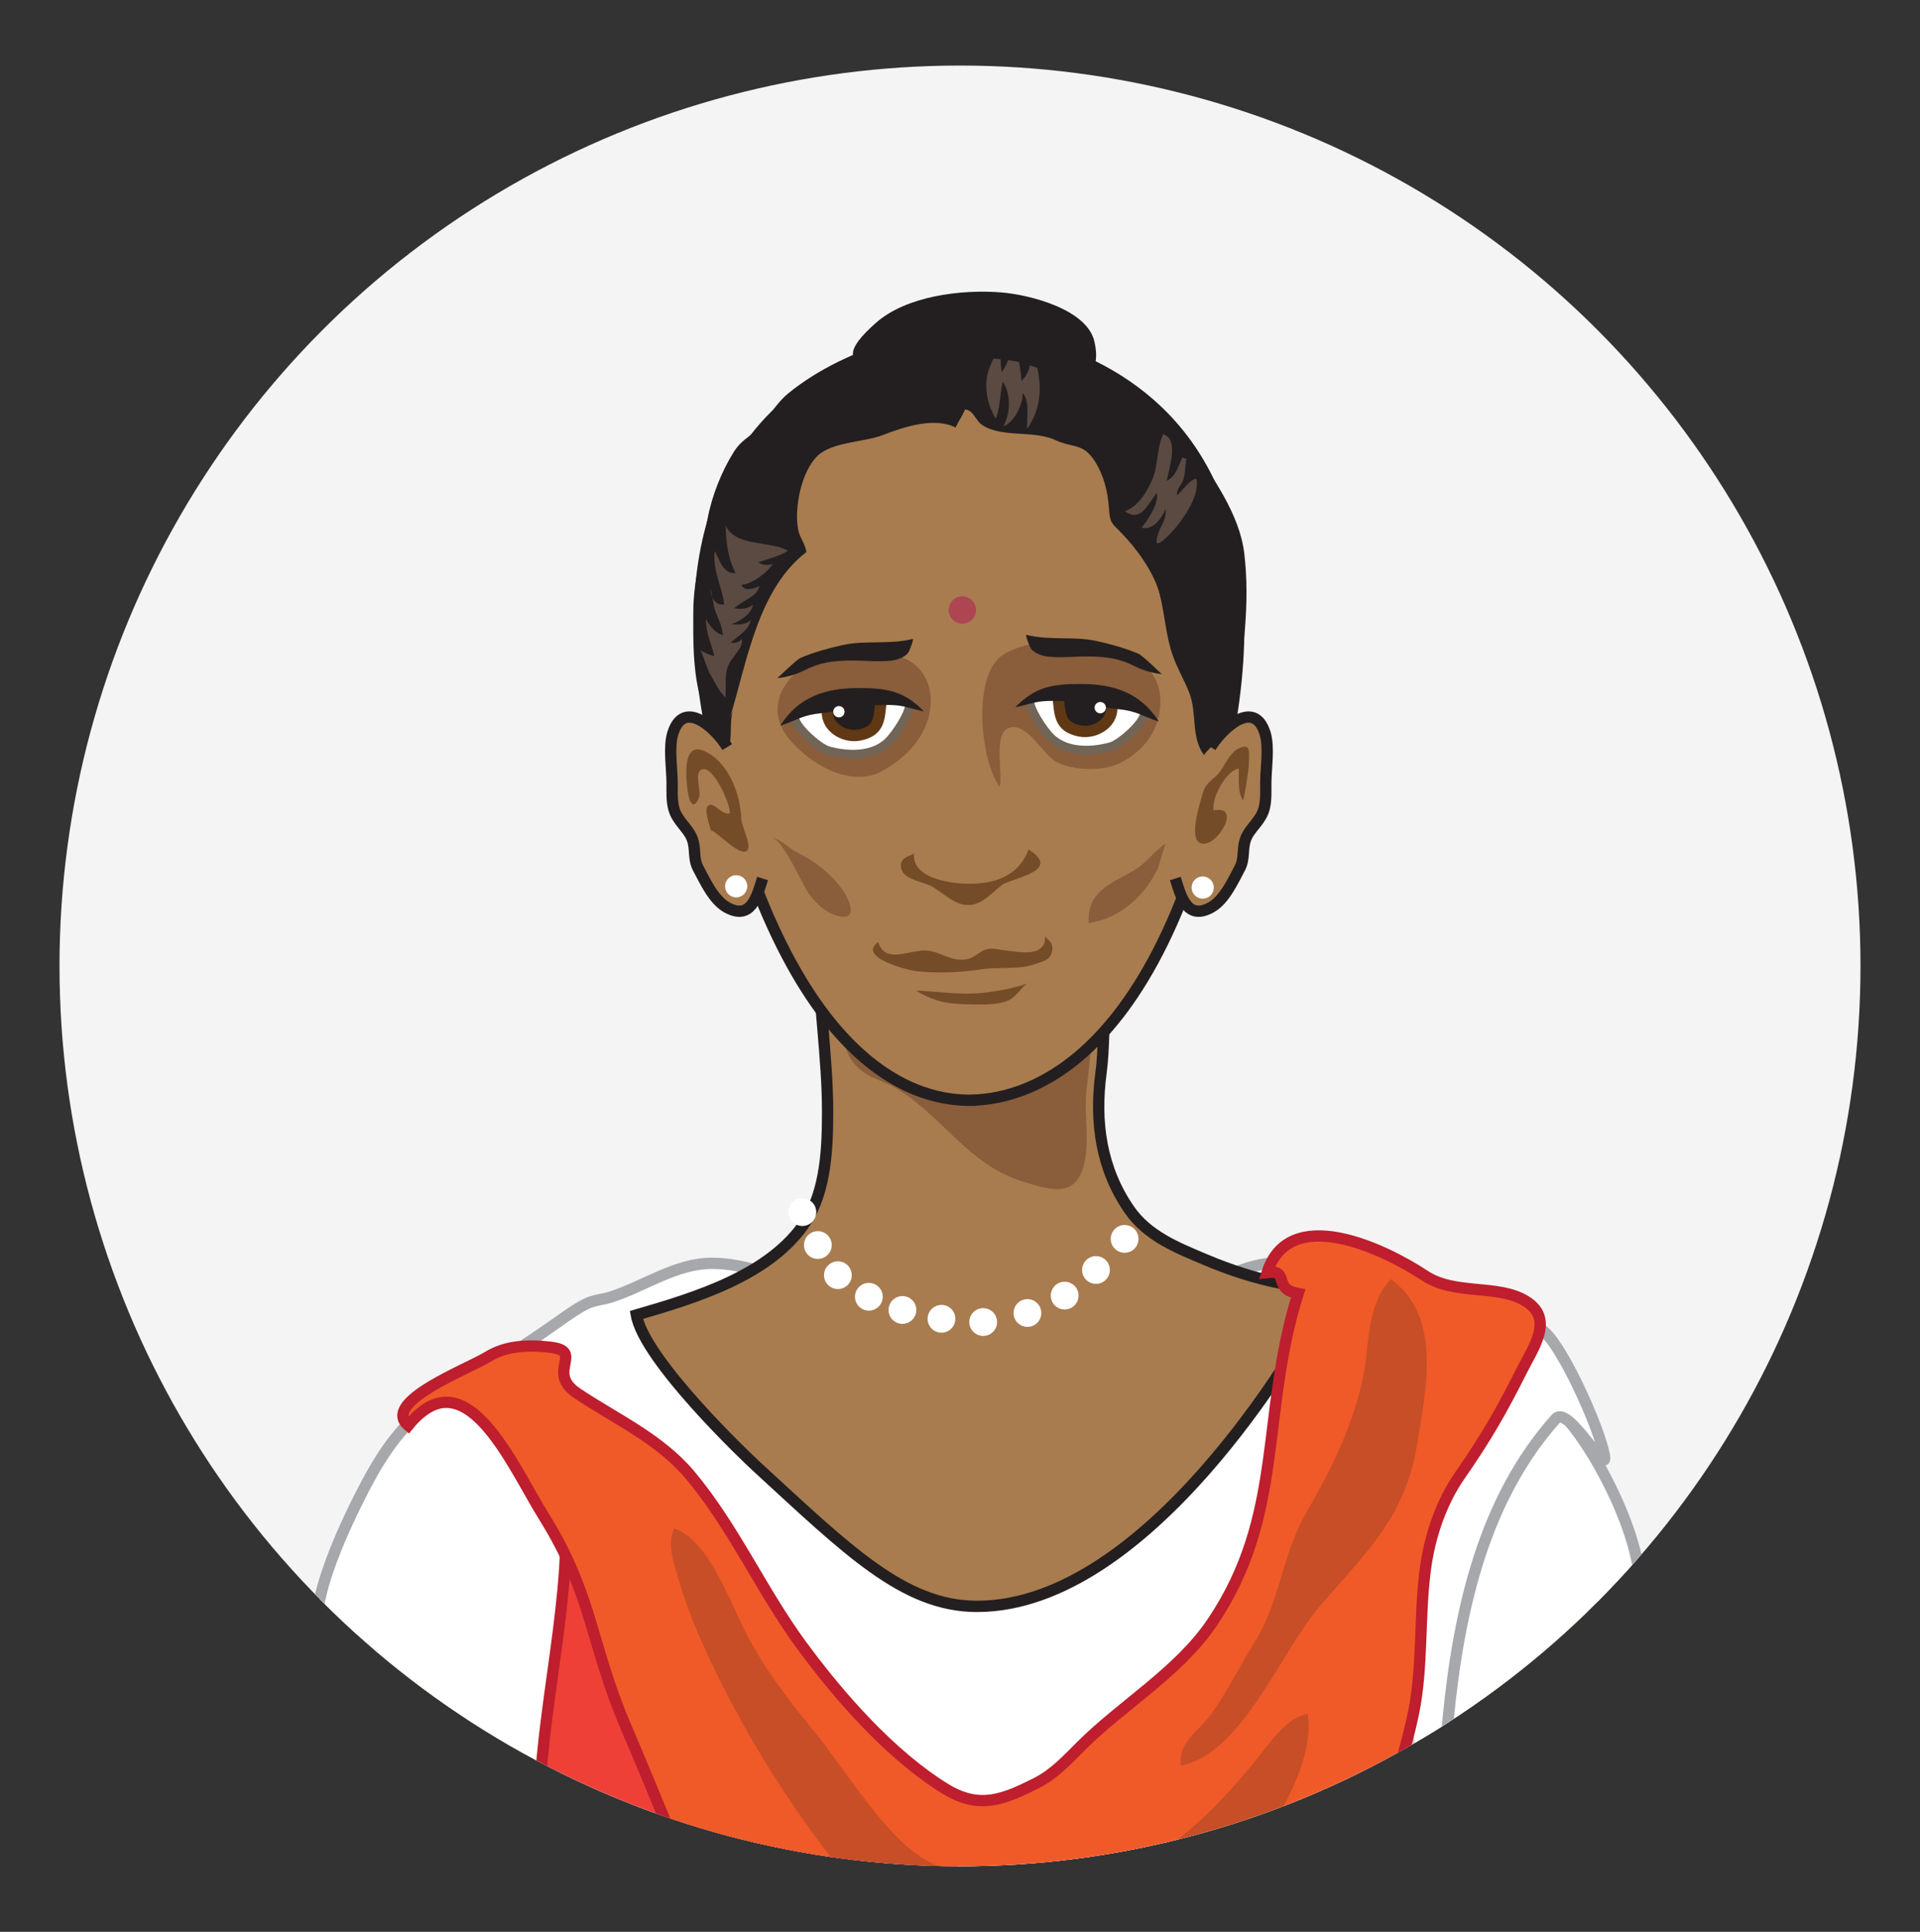 <?xml version="1.0" encoding="utf-8"?>
<!-- Generator: Adobe Illustrator 16.0.0, SVG Export Plug-In . SVG Version: 6.00 Build 0)  -->
<!DOCTYPE svg PUBLIC "-//W3C//DTD SVG 1.1//EN" "http://www.w3.org/Graphics/SVG/1.1/DTD/svg11.dtd">
<svg version="1.1" id="Layer_1" xmlns="http://www.w3.org/2000/svg" xmlns:xlink="http://www.w3.org/1999/xlink" x="0px" y="0px"
	 width="169.785px" height="170.857px" viewBox="2483.12 0 169.785 170.857" enable-background="new 2483.12 0 169.785 170.857"
	 xml:space="preserve">
<rect x="2483.12" y="0" width="169.785" height="170.857" fill="#333333" stroke="none"/>
<g>
	<defs>
		<circle id="XMLID_13_" cx="2568.012" cy="85.428" r="79.63"/>
	</defs>
	<use xlink:href="#XMLID_13_"  overflow="visible" fill="#F4F4F4"/>
	<clipPath id="XMLID_16_">
		<use xlink:href="#XMLID_13_"  overflow="visible"/>
	</clipPath>
	<path clip-path="url(#XMLID_16_)" fill="#A87C4F" stroke="#231F20" stroke-miterlimit="10" d="M2609.207,161.571
		c-0.826-5.99-5.479-15.033,1.842-17.963c5.6-2.242,14.215-4.477,16.475,2.947c2.68,8.795,3.586,14.758,4.232,23.891
		c0.615,8.658,1.096,16.322-1.736,24.695c-4.998,14.772-15.104-8.865-16.512-16.098
		C2611.966,171.145,2610.324,169.678,2609.207,161.571z"/>
	<path clip-path="url(#XMLID_16_)" fill="#A87C4F" stroke="#231F20" stroke-miterlimit="10" d="M2529.91,164.719
		c0.912-5.977,6.056-14.963-1.222-17.998c-5.567-2.322-14.146-4.682-16.516,2.711c-3.322,10.367-0.978,9.745-3.254,20.457
		c-1.331,6.265-2.546,20.316,0.915,28.263c6.232,14.294,13.965-9.173,15.48-16.385
		C2526.966,173.893,2528.675,172.809,2529.91,164.719z"/>
	<path clip-path="url(#XMLID_16_)" fill="#FFFFFF" stroke="#A6A8AB" stroke-miterlimit="10" d="M2515.548,131.188
		c-2.195,4.147-5.854,12.05-3.796,14.465c1.489,1.748-1.42,5.499-0.158,6.676c-0.304-0.283,4.479,0.715,3.854,0.624
		c0.203,0.029,2.315,1.568,2.723,1.761c0.234,0.111,1.766-1.286,2.649-0.929c1.479,0.6,2.242,2.462,3.662,3.302
		c0.993,0.588,2.551-0.253,3.589-0.015c0.78,0.181,0.859,2.914,2.676,2.292c2.81-0.965,3.601-14.289,3.364-17.357
		C2533.197,130.151,2524.717,113.876,2515.548,131.188z"/>
	<path clip-path="url(#XMLID_16_)" fill="#FFFFFF" stroke="#A6A8AB" stroke-miterlimit="10" d="M2606.359,139.298
		c-0.426-8.307,4.967-25.844,15.314-13.844c3.82,4.43,8.066,14.211,5.832,17.021c-0.598,0.753,0.32,2.813,0.629,3.559
		c0.396,0.955,0.801,2.449,0.09,3.381c-0.238-0.287-0.514-0.396-0.812-0.57c-0.255-0.148-0.537-0.521-0.743-0.615
		c-0.034,0.42,0.033,0.873-0.157,1.27c-0.137,0.285-0.638,0.907-0.908,0.996c-0.547,0.183-1.424-0.523-1.86-0.804
		c-0.069,0.698-0.101,1.807-0.897,2.132c-0.886,0.361-1.879-0.213-2.359-0.931c-0.229,0.316-0.201,0.843-0.283,1.225
		c-0.127,0.598-0.391,1.229-0.933,1.569c-0.53,0.334-0.935,0.375-1.519,0.123c-0.738-0.318-1.664-0.883-2.1-1.576
		c-0.18,0.439-0.261,0.923-0.549,1.385c-0.264,0.421-0.432,0.758-0.91,0.949c-1.024,0.408-1.888-0.483-2.263-1.389
		c-0.17,0.387-0.325,0.836-0.68,1.168c-0.414,0.387-1.21,0.72-1.581,0.158c-0.215-0.325-0.301-0.911-0.434-1.287
		c-0.15-0.426-0.301-0.852-0.451-1.277c-0.599-1.695-1.195-3.398-1.623-5.146C2606.628,144.62,2606.517,142.358,2606.359,139.298z"
		/>
	<path clip-path="url(#XMLID_16_)" fill="#FFFFFF" stroke="#A6A8AB" stroke-miterlimit="10" d="M2605.271,113.698
		c-3.629-0.363-4.924-2.011-8.591-2.043c-3.184-0.029-5.106,1.381-7.968,2.25c-5.329,1.619-11.15,0.095-16.572-0.049
		c-5.623-0.147-11.305,0.545-16.902-0.225c-3.102-0.426-6.025-1.918-9.195-1.899c-3.176,0.019-5.934,2.022-8.869,2.973
		c-0.715,0.231-1.552,0.282-2.229,0.618c-0.872,0.434-1.863,1.156-2.714,1.76c-1.736,1.232-3.57,2.412-5.34,3.521
		c-0.245,0.152-1.221,0.932-1.234,1.227c-0.021,0.499,1.818,2.061,2.148,2.481c1.371,1.753,2.947,2.978,3.881,5.099
		c0.933,2.12,0.852,4.9,1.252,7.174c1.067,6.043-0.477,10.133-0.508,16.387c-0.019,3.875-0.25,7.578-0.25,11.523
		c0,5.719,1.12,11.336,2.372,16.892c1.047,4.647,3.835,8.655,4.903,13.31c1.064,4.634-1.249,9.299-1.512,14.016
		c-0.034,0.613-0.723,2.33-0.307,2.996c1.049,1.685,5.373,1.438,7.753,1.894c4.765,0.911,9.573,1.57,14.428,1.392
		c4.654-0.171,13.134,0.617,17.788,0.156c6.45-0.639,13.57-0.235,19.955-1.449c2.783-0.529,3.386-1.765,6.191-2.444
		c1.201-0.291,4.264-0.165,5.147-1.23c2.149-2.59-1.204-8.71-1.386-11.709c-0.33-5.476,1.537-11.349,2.117-16.784
		c1.868-17.49-1.476-42.031,11.084-56.074c1.066-1.192,4.504,5.026,4.299,3.406c-0.295-2.33-4.305-11.271-5.928-11.418
		C2613.936,116.98,2610.642,114.234,2605.271,113.698z"/>
	<path clip-path="url(#XMLID_16_)" fill="#A87C4F" stroke="#231F20" stroke-miterlimit="10" d="M2589.75,111.423
		c-2.531-1.066-5.144-2.096-6.761-4.433c-2.509-3.624-3.09-7.765-2.503-12.138c0.288-2.154,0.169-4.338,0.443-6.49
		c0.203-1.583,1.236-3.424,0.787-4.964c-2.857,2.203-8.111,1.425-11.543,1.425c-5,0-9.77-0.298-14.697-1.079
		c0.006,4.845,0.828,9.712,0.828,14.59c0,3.149-0.141,6.942-1.904,9.663c-3.107,4.793-9.793,6.787-15.008,8.305
		c0.721,4.025,9.792,12.628,10.605,13.375c8.016,7.354,13.016,12.396,19.516,12.396c15.166,0,28.564-23.283,30.014-26.031
		c0.381-0.723,1.088-1.539,0.47-2.084c-0.487-0.43-2.954-0.328-3.681-0.472C2594.059,113.04,2591.867,112.315,2589.75,111.423z"/>
	<path opacity="0.2" clip-path="url(#XMLID_16_)" fill="#231F20" d="M2563.179,186.698c3.816,7.912,6.28,20.786,17.447,18.553
		c5.293-1.059,10.768-5.586,14.652-9.144c5.728-5.243,8.34-15.845,10.852-22.887c2.025-5.681,3.15-16.466,1.518-22.157
		c-7.693,9.384-9.545,21.229-18.117,29.449c-6.197,5.941-17.325,18.036-26.352,10.186"/>
	<path clip-path="url(#XMLID_16_)" fill="#8A5D3B" d="M2556.929,87.698c0.301,1.859,0.477,4.77,1.672,6.302
		c1.063,1.362,2.557,1.484,3.992,2.386c3.893,2.446,6.228,6.605,10.83,8.062c2.276,0.72,4.696,1.617,5.506-1.252
		c0.618-2.191,0.018-4.535,0.266-6.768c0.229-2.046,0.484-3.877,0.484-5.98"/>
	<path clip-path="url(#XMLID_16_)" fill="#A87C4F" stroke="#231F20" stroke-miterlimit="10" d="M2568.429,97.307
		c2.25,0,16,0.391,22.75-29.61c9.549-42.434-30.5-38-22.25-38s-32.636-4.237-22.25,38c7.5,30.5,20.5,29.61,22.75,29.61H2568.429z"/>
	<path clip-path="url(#XMLID_16_)" fill="#8A5D3B" d="M2561.476,57.865c-1.848-0.1-3.719-0.074-5.489,0.342
		c-2.877,0.676-5.421,3.863-3.353,6.791c1.607,2.276,5.52,4.752,8.379,3.25c1.65-0.867,3.105-2.159,3.885-3.878
		C2566.264,61.356,2564.957,58.052,2561.476,57.865z"/>
	<path clip-path="url(#XMLID_16_)" fill="#FFFFFF" stroke="#716558" stroke-width="0.75" stroke-miterlimit="10" d="M2561.71,65.557
		c0.625-0.625,1.918-2.547,1.822-3.338c-1.803-0.746-4.536-0.732-6.443-0.237c-1.032,0.268-3.336,0.404-3.656,1.343
		c-0.254,0.747,2.036,2.8,2.924,3.051C2557.867,66.802,2560.253,67.013,2561.71,65.557z"/>
	<path clip-path="url(#XMLID_16_)" fill="#A87C4F" stroke="#231F20" stroke-miterlimit="10" d="M2547.429,66.073
		c-0.961-1.585-3.842-4.385-4.818-1.193c-0.364,1.189-0.068,3.049-0.057,4.307c0.008,0.744-0.045,1.576,0.142,2.296
		c0.3,1.157,1.271,1.723,1.64,2.715c0.332,0.896,0.058,1.724,0.525,2.595c0.571,1.062,1.34,2.781,2.506,3.442
		c2.172,1.23,2.7-0.993,3.188-2.537"/>
	<path clip-path="url(#XMLID_16_)" fill="#A87C4F" stroke="#231F20" stroke-miterlimit="10" d="M2590.179,66.073
		c0.963-1.585,3.843-4.385,4.819-1.193c0.364,1.189,0.068,3.049,0.056,4.307c-0.007,0.744,0.045,1.576-0.141,2.296
		c-0.299,1.157-1.271,1.723-1.639,2.715c-0.332,0.896-0.059,1.724-0.526,2.595c-0.571,1.062-1.339,2.781-2.506,3.442
		c-2.171,1.23-2.7-0.993-3.188-2.537"/>
	<path clip-path="url(#XMLID_16_)" fill="#231F20" d="M2547.679,63.448c1.486-4.846,2.453-11.345,6.749-14.619
		c-0.095-0.729-0.58-1.257-0.721-1.962c-0.38-1.904,0.269-5.174,1.715-6.556c1.302-1.245,4.092-1.183,5.765-1.832
		c1.82-0.707,4.553-1.625,6.437-0.667c0.257-0.584,0.62-1.037,0.827-1.597c0.75,0.047,0.939,0.983,1.506,1.362
		c1.752,1.173,4.541,0.445,6.476,1.343c1.538,0.714,2.446,0.252,3.455,1.803c0.839,1.29,1.188,2.699,1.296,4.226
		c0.092,1.322,0.197,1.258,1.146,2.234c1.316,1.355,2.833,3.451,3.322,5.302c0.48,1.815,0.54,3.704,1.189,5.526
		c0.427,1.195,1.008,2.137,1.441,3.25c0.723,1.854,0.125,3.883,1.301,5.518c0.585-0.837,1.535-1.292,2.005-2.175
		c0.39-0.734,0.556-1.834,0.72-2.653c0.816-4.093,1.342-8.847,0.844-13.003c-0.421-3.516-2.826-6.744-4.709-9.631
		c-1.42-2.174-2.752-3.471-4.974-4.66c-2.136-1.143-3.927-2.879-6.22-3.74c-1.487-0.558-2.889-1.513-4.459-1.743
		c-1.386-0.204-2.98-0.089-4.377,0.021c-2.225,0.176-4.243,0.079-6.326,0.818c-3.369,1.195-6.494,2.516-9.286,4.798
		c-1.132,0.926-1.878,2.417-2.812,3.255c-0.73,0.654-1.387,0.959-1.969,1.886c-1.098,1.747-1.973,3.957-2.342,5.993
		c-0.465,2.562-1.248,5.512-1.25,8.122c0,3.326-0.254,9.491,3.264,11.469c0.105-0.888-0.016-1.871,0.236-2.712"/>
	<path clip-path="url(#XMLID_16_)" fill="#231F20" stroke="#603813" stroke-miterlimit="10" d="M2556.329,62.619
		c-0.334,1.628,1.411,2.65,2.755,2.396c1.913-0.362,1.757-1.563,1.956-3.052"/>
	<path clip-path="url(#XMLID_16_)" fill="#231F20" d="M2559.052,60.853c2.387,0.002,3.989,0.214,5.77,2.07
		c-2.111-0.475-1.893-0.725-5.541-0.478c-1.23,0.083-2.178,0.5-3.487,0.628c-1.78,0.173-2.093,0.593-3.671,1.109
		C2553.732,61.619,2556.133,60.85,2559.052,60.853z"/>
	<path clip-path="url(#XMLID_16_)" fill="#231F20" d="M2561.884,58.436c-1.241,0.122-2.482-0.044-3.723-0.014
		c-1.474,0.038-2.557,0.175-3.852,0.838c-0.721,0.369-1.688,0.658-2.462,0.716c0.066-0.004,1.652-1.611,2.079-1.796
		c1.121-0.489,2.493-0.857,3.689-1.124c2.035-0.454,4.137-0.022,6.203-0.547c0.17-0.043-0.314,1.146-0.402,1.248
		C2563.07,58.163,2562.413,58.383,2561.884,58.436z"/>
	<path clip-path="url(#XMLID_16_)" fill="#754C28" d="M2565.58,78.433c0.932,0.553,1.814,1.441,2.851,1.594
		c1.362,0.202,2.314-1,3.271-1.743c0.791-0.614,5.454-1.231,2.374-3.153c-0.766,2.112-2.617,2.924-4.729,3.021
		c-1.654,0.077-5.655-0.281-5.404-2.73c-0.031,0.287-1.484,0.293-1.104,1.476C2563.139,77.836,2564.855,78.004,2565.58,78.433z"/>
	<path clip-path="url(#XMLID_16_)" fill="#754C28" d="M2569.929,85.726c-1.839,0.281-3.793,0.364-5.645,0.185
		c-0.902-0.088-5.41-1.247-3.505-2.59c0.618,1.931,2.629,0.741,4.116,0.746c1.371,0.004,2.227,1.053,3.787,0.759
		c0.564-0.106,1.125-0.694,1.529-0.823c0.707-0.224,1.093-0.022,1.968,0.076c1.226,0.137,3.483,0.615,3.357-1.355
		c0.022,0.349,0.823,0.531,0.62,1.405c-0.186,0.8-0.66,0.823-1.375,1.098C2573.294,85.798,2571.484,85.489,2569.929,85.726z"/>
	<path clip-path="url(#XMLID_16_)" fill="#754C28" d="M2574.044,86.964c-1.295,0.438-2.62,0.701-4.115,0.853
		c-1.919,0.194-3.906-0.132-5.801-0.208c1.924,1.184,3.222,1.197,5.404,1.229c0.919,0.014,1.917-0.007,2.78-0.364
		C2572.974,88.2,2573.57,87.124,2574.044,86.964z"/>
	<circle clip-path="url(#XMLID_16_)" fill="#FFFFFF" cx="2557.304" cy="62.948" r="0.5"/>
	<path clip-path="url(#XMLID_16_)" fill="#8A5D3B" d="M2583.301,66.786c1.393-1.039,2.323-2.552,2.416-4.376
		c0.173-3.391-2.231-4.287-4.993-5.127c-2.516-0.765-6.457-0.866-8.832,0.582c-2.875,1.754-2.076,9.414-0.375,11.721
		c0.344-1.096-0.635-4.726,0.838-5.219c1.581-0.53,3.032,2.423,4.176,3.018c1.496,0.779,4.086,0.848,5.602,0.11
		C2582.548,67.292,2582.941,67.055,2583.301,66.786z"/>
	<path clip-path="url(#XMLID_16_)" fill="#FFFFFF" stroke="#716558" stroke-width="0.75" stroke-miterlimit="10" d="
		M2576.009,65.198c-0.625-0.625-1.919-2.547-1.822-3.338c1.803-0.746,4.535-0.732,6.443-0.237c1.031,0.268,3.336,0.404,3.655,1.343
		c0.254,0.747-2.036,2.8-2.923,3.051C2579.853,66.443,2577.465,66.654,2576.009,65.198z"/>
	<path clip-path="url(#XMLID_16_)" fill="#231F20" stroke="#603813" stroke-miterlimit="10" d="M2581.39,62.259
		c0.334,1.628-1.41,2.65-2.754,2.396c-1.914-0.362-1.758-1.563-1.957-3.052"/>
	<path clip-path="url(#XMLID_16_)" fill="#231F20" d="M2578.667,60.493c-2.387,0.002-3.99,0.214-5.771,2.07
		c2.112-0.475,1.893-0.725,5.542-0.478c1.229,0.083,2.177,0.5,3.486,0.628c1.781,0.173,2.094,0.593,3.671,1.109
		C2583.987,61.26,2581.585,60.49,2578.667,60.493z"/>
	<path clip-path="url(#XMLID_16_)" fill="#231F20" d="M2575.835,58.076c1.24,0.122,2.481-0.044,3.723-0.014
		c1.473,0.038,2.557,0.175,3.852,0.838c0.72,0.369,1.688,0.658,2.461,0.716c-0.066-0.004-1.652-1.611-2.079-1.796
		c-1.12-0.489-2.493-0.857-3.689-1.124c-2.034-0.454-4.136-0.022-6.202-0.547c-0.17-0.043,0.314,1.146,0.402,1.248
		C2574.65,57.803,2575.306,58.023,2575.835,58.076z"/>
	<circle clip-path="url(#XMLID_16_)" fill="#FFFFFF" cx="2580.415" cy="62.588" r="0.5"/>
	<path clip-path="url(#XMLID_16_)" fill="#754C28" d="M2548.679,72.445c-0.07-2.146-1.111-5.081-3.312-6.031
		c-1.902-0.82-1.598,2.279-1.438,3.534c0.121,0.951,0.496,1.788,1,0.622c0.224-0.517-0.393-2.146,0.15-2.471
		c1.091-0.652,2.685,3.198,2.581,3.83c-0.799,0.212-1.443-1.183-1.962-0.615c-0.328,0.358,0.196,1.744,0.277,2.112
		c0.713,0.237,2.604,2.439,3.24,1.78C2549.602,74.806,2548.701,73.092,2548.679,72.445z"/>
	<path clip-path="url(#XMLID_16_)" fill="#754C28" d="M2593.554,67.695c0.002-1.13,0.251-2.029-0.898-1.497
		c-0.888,0.411-1.293,1.741-1.904,2.343c-0.658,0.65-1.058,0.765-1.324,1.782c-0.215,0.817-1.229,3.878-0.125,4.262
		c1.391,0.484,3.723-3.463,1.146-2.906c-0.235-1.093,1.125-3.549,2.213-3.71c0.046,0.935-0.143,1.97,0.365,2.801
		C2593.117,70.918,2593.554,67.96,2593.554,67.695z"/>
	<path clip-path="url(#XMLID_16_)" fill="#5A4A42" d="M2586.054,38.323c-0.593,0.83-0.535,2.918-0.993,3.979
		c-0.498,1.157-1.225,2.437-2.462,2.92c1.371,0.961,1.941-0.463,2.806-1.64c0.235,0.904-0.786,2.433-1.341,3.09
		c1.041,0.252,1.805-0.866,2.121-1.653c0.09,1.016-0.372,1.306-0.654,2.188c-0.355,1.106-0.021,1.067,0.865,0.206
		c1.072-1.043,2.898-3.485,2.512-5.078c-0.618,0.117-1.225,1.055-1.703,1.474c-0.051-0.651,0.397-0.848,0.568-1.418
		c0.178-0.593,0.129-1.213,0.266-1.793c-0.129-0.048-0.24-0.099-0.369-0.139c-0.354,0.777-0.533,1.634-1.377,2.069
		c0.179-0.993,1.098-3.642-0.238-4.081"/>
	<path clip-path="url(#XMLID_16_)" fill="#5A4A42" d="M2571.801,33.773c-0.272,1.074-0.218,2.23-0.622,3.263
		c-0.65-1.087-0.938-2.221-0.814-3.502c0.115-1.209,1.186-2.647,1.193-3.682c-0.008,1.056,0.006,2.068,0.146,3.087
		c0.534-0.777,0.842-1.777,1.066-2.713c0.385,1.242,0.588,2.202,0.684,3.46c0.79-0.75,0.896-1.832,0.844-2.949
		c0.922,2.403,1.238,4.911-0.347,7.197c-0.056-0.97,0.276-2.413-0.403-3.19c0.078,0.94-0.787,2.706-1.709,2.958
		C2572.49,36.593,2572.524,34.794,2571.801,33.773z"/>
	<path clip-path="url(#XMLID_16_)" fill="#5A4A42" d="M2545.046,57.488c0.341,0.25,0.793,0.405,1.238,0.545
		c-0.217-1.022-0.771-2.058-0.736-3.293c0.346,0.652,0.792,1.205,1.48,1.444c-0.012-0.881-0.529-1.674-0.725-2.361
		c-0.135-0.475-0.164-1.204-0.362-1.745c0.063,0.743,0.407,1.517,1.218,1.364c-0.151-1.454-1.062-3.036-0.832-4.711
		c0.417,0.753,0.748,2.077,1.84,1.948c-0.646-1.213-0.876-2.805-0.871-4.193c0.858,1.92,4.093,1.328,5.506,2.236
		c-0.854,0.499-1.718,0.702-2.609,1c0.321,0.266,0.814,0.31,1.248,0.147c-0.387,0.729-1.863,1.825-2.744,1.847
		c0.183,0.602,1.049,0.38,1.561,0.123c-0.083,0.893-1.633,1.346-2.195,1.958c0.568,0.099,1.168,0.071,1.629-0.302
		c-0.085,0.841-1.378,1.581-1.904,1.702c0.624,0.061,1.301,0.067,1.748-0.365c-0.305,1.041-1.141,1.368-1.814,2.021
		c0.452-0.006,0.605,0.051,0.998-0.337c0.154,0.786-0.787,1.486-1.129,2.189c-0.457,0.937-0.235,1.97-0.313,2.982
		c-0.599-0.545-0.985-1.445-1.396-2.125C2545.689,59.249,2545.162,57.572,2545.046,57.488z"/>
	<circle clip-path="url(#XMLID_16_)" fill="#AE4553" cx="2568.221" cy="53.948" r="1.208"/>
	<path clip-path="url(#XMLID_16_)" fill="#EE4036" stroke="#BE1E2D" stroke-miterlimit="10" d="M2614.537,276.059
		c-0.01,0.795-0.018,1.588-0.018,2.379c0,8.467-0.502,16.836-0.749,25.279c-0.237,8.1,0.915,19.729,1.484,27.789
		c0.374,5.291,0.724,23.164,4.13,27.502c-1.006,0.822-11.723,4.117-11.71,4.461c0.226,5.889-2.335,2.354-6.78,4.367
		c-3.438,1.559-4.443,4.021-8.473,5.275c-2.968,0.924-5.908,1.742-8.879,2.471c-8.615,2.113-18.511,1.104-27.543-1.373
		c-7.023-1.926-14.846-1.924-21.258-4.91c-5.492-2.557-4.412-3.426-4.725-8.938c-5.608-0.504-6.381-3.145-6.438-8.252
		c-0.148-13.268,2.58-37.225,2.58-50.65c0-21.627,0.233-49.504,2.606-70.918c1.168-10.54,1.603-10.142,2.913-23.008
		c1.049-10.293,0.16-20.98-0.32-31.312c-0.209-4.508-0.233-9.096-0.498-13.635c-0.525-9.03,2.828-20.209,2.24-29.25
		c-0.561-8.652-0.78-1.232,2.824,2.438c1.387,1.412,2.621,2.681,3.87,4.213c4.966,6.093,10.011,11.9,16.304,16.642
		c4.088,3.08,8.143,6.211,12.174,9.392c1.766,1.393,3.533,3.063,5.219,4.419c6.84,5.499,12.507,14.188,17.4,21.4
		c1.91,2.814,3.871,6.25,6.68,8.332c1.605,1.189,1.684,1.608,3.565,2.209c1.788,0.568,4.696,1.556,6.011-0.316
		c0.914-1.301,0.323-4.349,0.408-6.042c2.161,1.9,2.286,5.146,2.951,7.63c0.666,2.485,0.762,5.028,0.762,7.792
		c0,2.577-0.833,4.427-1,6.812c-0.236,3.369,1.52,6.993,2.244,10.226c1.828,8.167-0.331,16.38,0.109,24.694
		c0.264,4.957,1.546,9.518,1.846,14.551C2614.632,270.487,2614.572,273.28,2614.537,276.059z"/>
	<path opacity="0.2" clip-path="url(#XMLID_16_)" fill="#231F20" d="M2553.181,213.007c-6.482-16.89-22.766-35.205-17.699-54.775
		c4.64,5.834,3.486,14.378,7.193,20.694c4.25,7.241,10.5,14.624,15.533,21.495c3.533,4.822,7.798,9.121,11.148,14.067
		c3.955,5.838,5.879,12.38,7.656,19.134c2.461,9.344,6.79,17.707,9.73,26.84c1.576,4.902,2.514,10.082,5.668,14.285
		c2.914,3.885,2.934,12.041,7.848,13.146c7.386,1.66,8.774-12.039,11.266-16.084c1.119,2.736,0.115,6.957-0.337,9.744
		c-1.106,6.822-3.679,12.648-5.945,19.266c-1.258,3.672-2.497,21.406-8.147,16.227c-2.6-2.383-5.091-9.6-6.767-12.754
		c-2.693-5.07-6.573-9.367-9.093-14.551c-2.338-4.811-4.377-9.621-6.31-14.646c-3.864-10.049-8.646-19.006-11.737-29.473
		C2559.968,234.716,2557.264,223.64,2553.181,213.007z"/>
	<path clip-path="url(#XMLID_16_)" fill="#231F20" d="M2571.679,25.864c-3.599-0.294-8.415,0.334-11.074,2.667
		c-5.712,5.009,1.885,3.708,5.408,3.316c2.17-0.242,5.354-0.312,7.455,0.241c1.977,0.52,7.54,3.25,6.441-1.841
		C2579.283,27.336,2574.132,26.066,2571.679,25.864z"/>
	<path clip-path="url(#XMLID_16_)" fill="#F05A28" stroke="#BE1E2D" stroke-miterlimit="10" d="M2531.231,134.147
		c-2.866-4.602-6.917-14.355-12.008-8.076c-2.45-2.068,5.325-5.006,7.021-6.062c1.594-0.992,3.541-1.088,5.545-0.857
		c3.057,0.352-0.426,2.182,2.351,4.059c3.275,2.217,7.253,3.977,9.985,7.225c3.84,4.565,6.334,10.244,9.854,15.043
		c3.402,4.639,7.958,9.795,12.75,12.739c3.011,1.851,5.178,0.923,8.025-0.507c1.538-0.771,2.702-2.023,3.918-3.244
		c3.66-3.671,8.672-6.567,11.648-10.98c6.413-9.509,4.242-18.42,7.59-29.078c-2.312-0.423-0.68-2.132-2.735-1.865
		c1.921-6.042,10.163-2.219,13.944,0.282c2.66,1.758,6.41,0.727,8.898,2.235c2.595,1.574,0.682,4.125-0.34,6.172
		c-1.746,3.488-3.131,5.909-5.449,9.245c-1.648,2.371-2.681,5.362-3.072,8.362c-0.547,4.177-0.203,8.641-1.043,12.678
		c-1.193,5.739-3.659,11.621-5.547,17.229c-0.744,2.213-1.189,4.915-1.916,7.059c-0.867,2.564-2.012,5.943-4.001,8.129
		c-2.429,2.669-4.475,4.797-6.597,7.753c-1.45,2.019-2.936,4.481-4.575,6.276c-1.541,1.689-4.368,4.386-6.803,4.25
		c-1.384-0.076-2.144-0.996-3.454-1.268c-1.508-0.312-3.234,0.217-4.754,0.008c-5.268-0.723-9.219-4.609-12.408-8.796
		c-8.917-11.706-13.77-25.886-19.543-39.329C2535.296,145.331,2535.558,141.093,2531.231,134.147z"/>
	<path opacity="0.2" clip-path="url(#XMLID_16_)" fill="#231F20" d="M2549.009,144.28c1.682,3.309,3.877,6.119,6.202,8.969
		c2.446,2.999,5.932,8.765,9.29,10.957c4.658,3.042,14.184,3.623,18.73,1.145c4.367-2.38,7.604-5.621,10.715-9.384
		c1.375-1.665,2.816-4.005,4.813-4.391c0.827,5.558-5.06,12.836-8.113,16.765c-3.35,4.311-7.753,10.173-12.889,12.115
		c-6.596,2.494-13.938-7.469-17.733-11.932c-5.593-6.58-10.368-13.774-14.082-21.648c-1.147-2.433-2.061-4.604-2.844-7.265
		c-0.432-1.466-1-3.111-0.359-4.43C2545.757,136.202,2547.635,141.579,2549.009,144.28z"/>
	<path opacity="0.2" clip-path="url(#XMLID_16_)" fill="#231F20" d="M2599.882,141.989c-3.529,4.084-6.908,13.127-12.338,14.166
		c-0.244-2.038,1.396-2.887,2.477-4.299c1.51-1.977,2.656-4.408,4.016-6.567c2.303-3.656,2.398-7.743,4.711-11.716
		c2.08-3.576,3.872-7.227,4.826-11.375c0.697-3.029,0.266-6.615,2.533-9.074c4.537,3.305,3.121,9.675,2.362,14.424
		C2607.421,134.106,2604.177,137.02,2599.882,141.989z"/>
	<circle clip-path="url(#XMLID_16_)" fill="#FFFFFF" cx="2548.221" cy="78.385" r="0.982"/>
	<circle clip-path="url(#XMLID_16_)" fill="#FFFFFF" cx="2589.474" cy="78.499" r="0.982"/>
	<circle clip-path="url(#XMLID_16_)" fill="#FFFFFF" cx="2555.442" cy="110.115" r="1.228"/>
	<circle clip-path="url(#XMLID_16_)" fill="#FFFFFF" cx="2554.071" cy="107.201" r="1.228"/>
	<circle clip-path="url(#XMLID_16_)" fill="#FFFFFF" cx="2557.214" cy="112.781" r="1.227"/>
	<circle clip-path="url(#XMLID_16_)" fill="#FFFFFF" cx="2559.953" cy="114.689" r="1.227"/>
	<circle clip-path="url(#XMLID_16_)" fill="#FFFFFF" cx="2562.922" cy="115.857" r="1.228"/>
	<circle clip-path="url(#XMLID_16_)" fill="#FFFFFF" cx="2566.375" cy="116.638" r="1.227"/>
	<circle clip-path="url(#XMLID_16_)" fill="#FFFFFF" cx="2570.063" cy="116.925" r="1.228"/>
	<circle clip-path="url(#XMLID_16_)" fill="#FFFFFF" cx="2573.976" cy="116.127" r="1.227"/>
	<circle clip-path="url(#XMLID_16_)" fill="#FFFFFF" cx="2577.268" cy="114.588" r="1.227"/>
	<circle clip-path="url(#XMLID_16_)" fill="#FFFFFF" cx="2580.037" cy="112.322" r="1.227"/>
	<circle clip-path="url(#XMLID_16_)" fill="#FFFFFF" cx="2582.569" cy="109.571" r="1.228"/>
	<path clip-path="url(#XMLID_16_)" fill="#8A5D3B" d="M2579.396,81.634c1.79-0.236,3.385-1.213,4.58-2.542
		c0.603-0.669,1.106-1.427,1.506-2.234c0.135-0.273,0.639-2.209,0.714-2.259c-1.033,0.698-1.722,1.766-2.856,2.414
		C2581.333,78.157,2579.213,78.887,2579.396,81.634z"/>
	<path clip-path="url(#XMLID_16_)" fill="#8A5D3B" d="M2554.792,76.054c-0.557-0.361-1.17-0.61-1.688-0.969
		c-0.526-0.365-1.079-0.903-1.726-0.96c1.014,0.09,2.721,4.246,3.352,5.039c0.611,0.768,1.338,1.489,2.299,1.789
		c1.25,0.389,1.605-0.13,1.104-1.334C2557.542,78.208,2556.043,76.864,2554.792,76.054z"/>
</g>
</svg>
